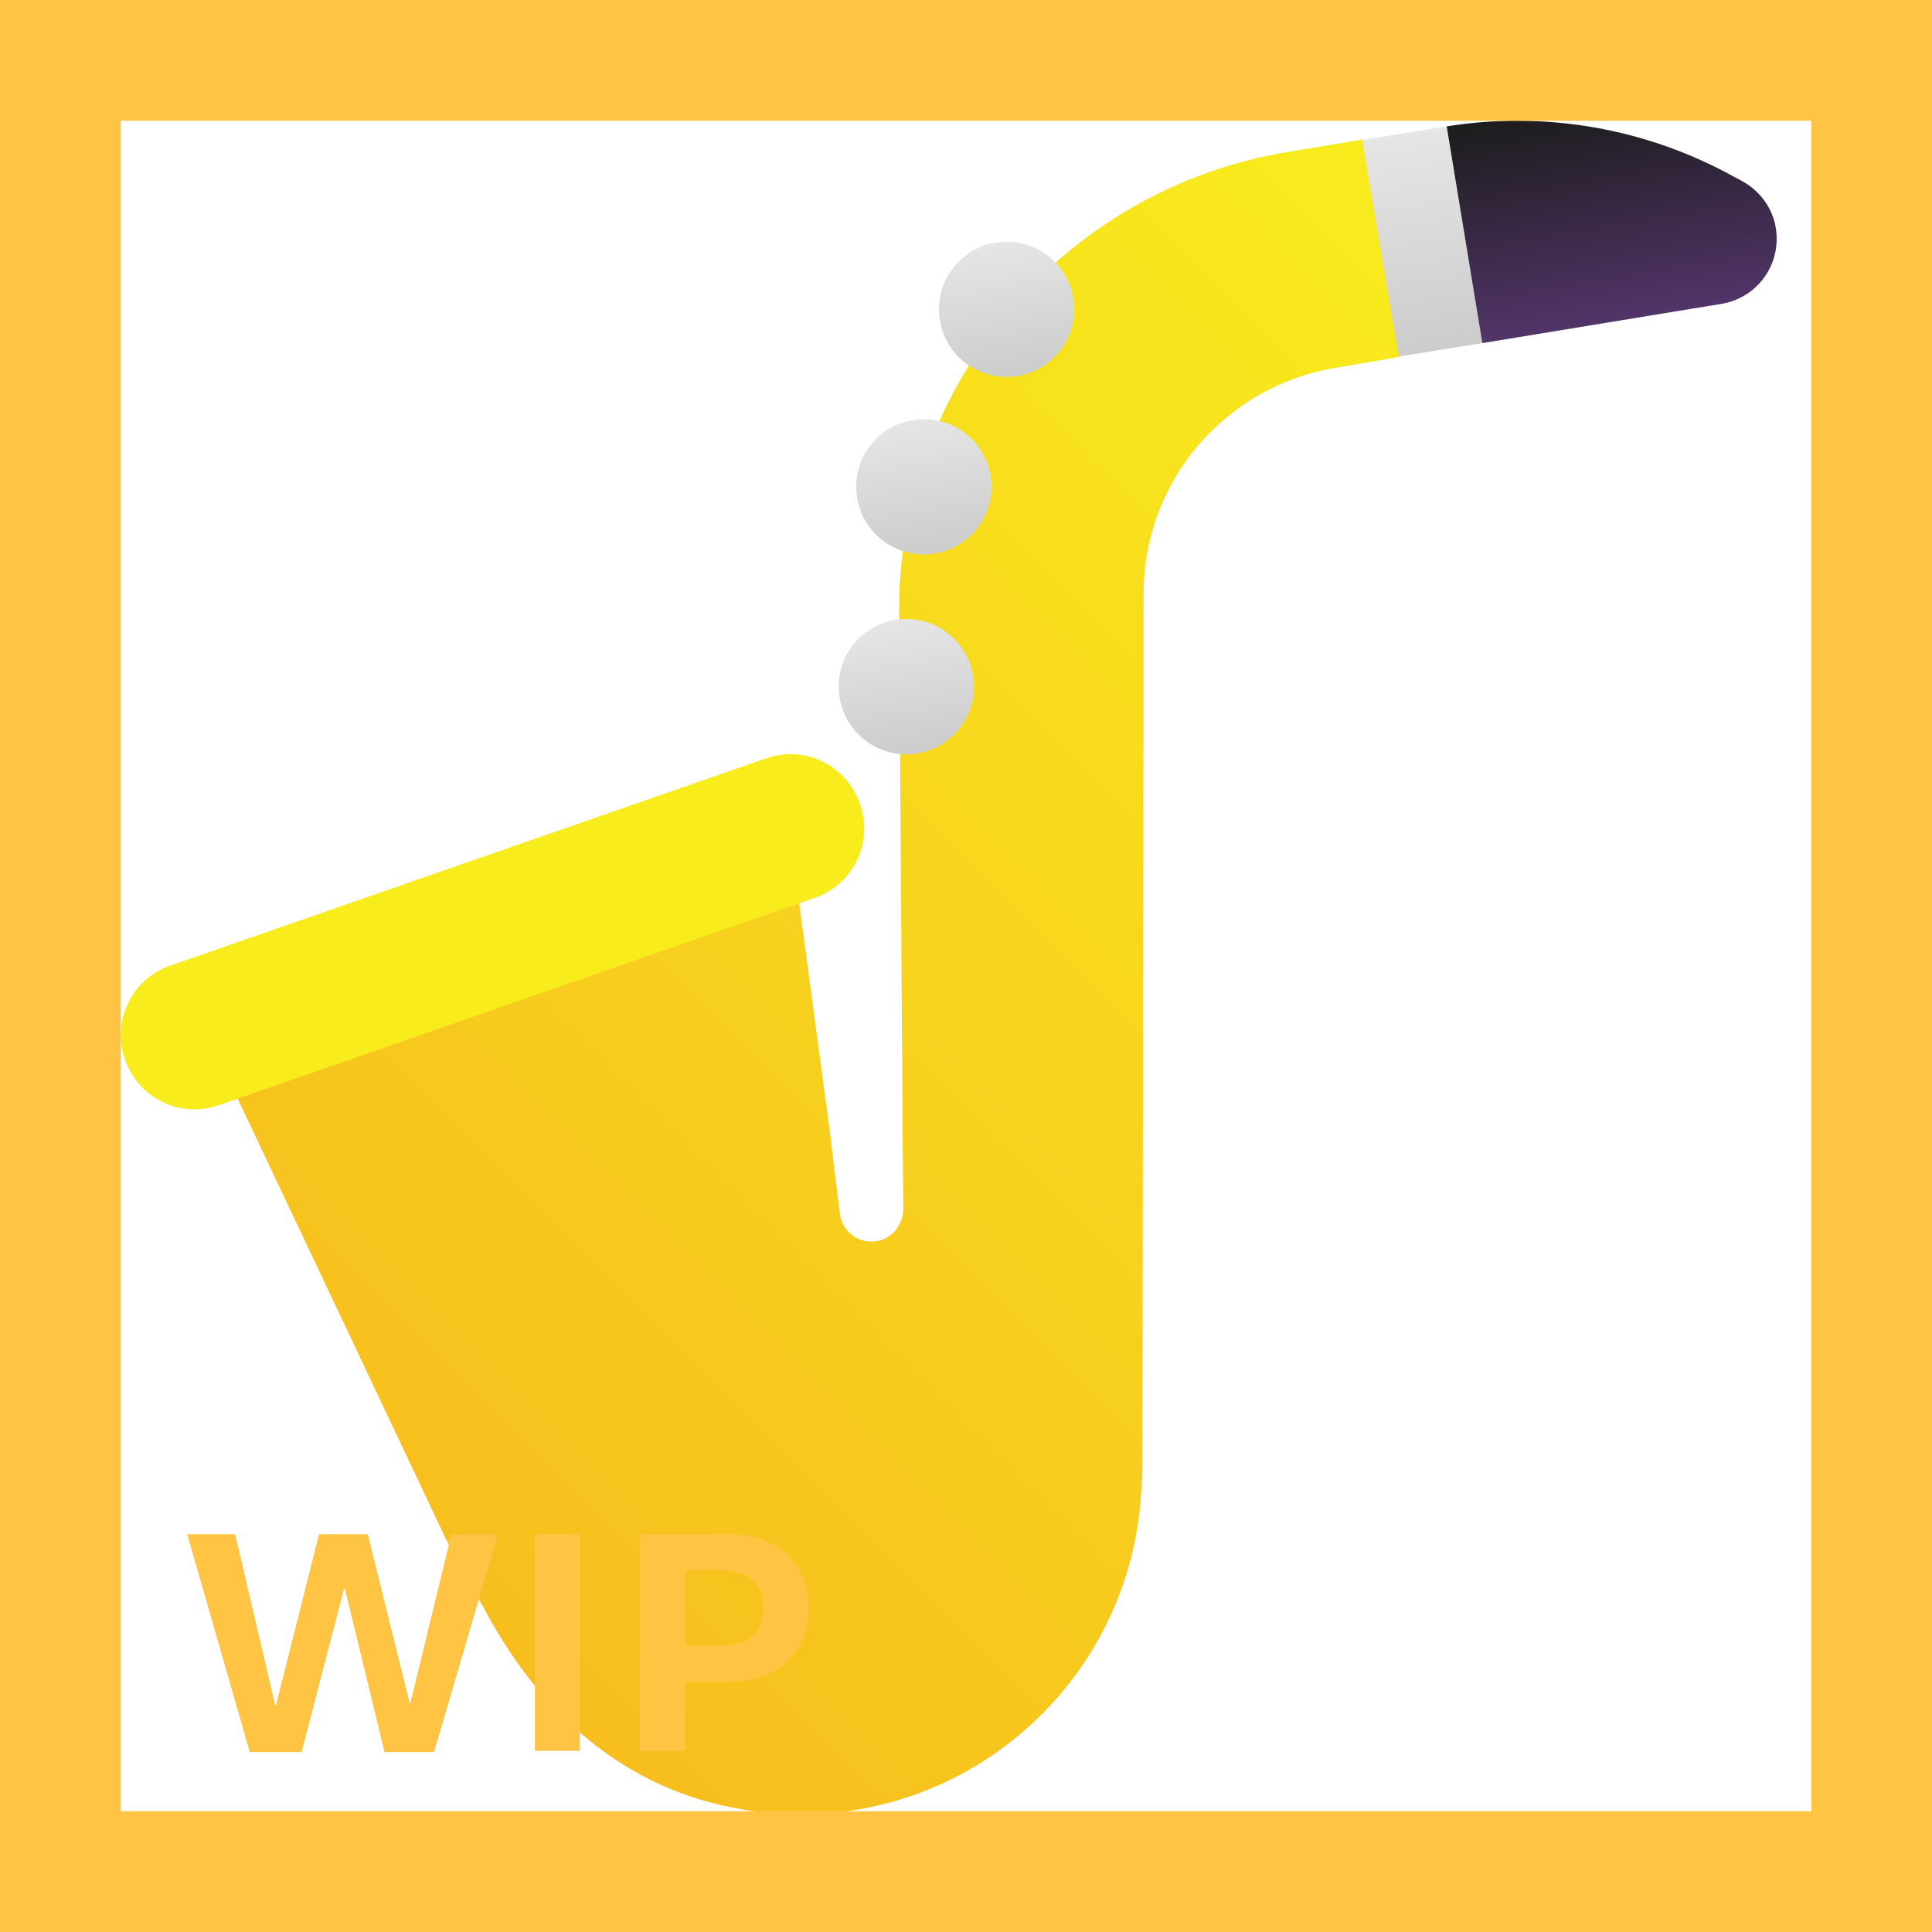 <svg width="32" height="32" viewBox="0 0 32 32" fill="none" xmlns="http://www.w3.org/2000/svg">
<path d="M23.962 2.093L22.102 2.393L22.682 5.983L24.552 5.683L23.962 2.093Z" fill="url(#paint0_linear_18_18496)"/>
<path d="M28.862 3.003L28.712 2.923C27.262 2.123 25.592 1.833 23.962 2.093L24.552 5.683L28.512 5.033C29.112 4.933 29.512 4.373 29.412 3.773C29.362 3.453 29.152 3.163 28.862 3.003Z" fill="url(#paint1_linear_18_18496)"/>
<path d="M22.562 2.312L21.352 2.513C17.612 3.123 14.872 6.362 14.892 10.152L14.952 18.962L14.962 20.012C14.962 20.262 14.802 20.492 14.552 20.552C14.252 20.622 13.962 20.422 13.912 20.122L13.742 18.723L13.182 14.553L3.792 17.892L7.372 25.462C7.532 25.773 8.072 26.742 8.122 26.832C8.942 28.293 10.132 29.402 11.722 29.843C12.202 29.973 12.712 30.052 13.242 30.052C13.842 30.052 14.412 29.962 14.952 29.793C17.152 29.102 18.772 27.102 18.902 24.703C18.912 24.582 18.922 24.462 18.922 24.343L18.942 9.822C18.942 7.973 20.292 6.393 22.122 6.093L23.172 5.912C23.162 5.902 22.562 2.312 22.562 2.312Z" fill="url(#paint2_linear_18_18496)"/>
<path d="M12.682 12.563L2.822 15.993C2.182 16.213 1.842 16.913 2.072 17.553C2.292 18.193 2.992 18.533 3.632 18.303L13.492 14.873C14.132 14.653 14.472 13.953 14.242 13.313C14.022 12.673 13.322 12.333 12.682 12.563Z" fill="#F8EC1D"/>
<path d="M16.672 6.243C17.291 6.243 17.792 5.741 17.792 5.123C17.792 4.504 17.291 4.003 16.672 4.003C16.053 4.003 15.552 4.504 15.552 5.123C15.552 5.741 16.053 6.243 16.672 6.243Z" fill="url(#paint3_linear_18_18496)"/>
<path d="M15.302 9.183C15.921 9.183 16.422 8.681 16.422 8.063C16.422 7.444 15.921 6.943 15.302 6.943C14.683 6.943 14.182 7.444 14.182 8.063C14.182 8.681 14.683 9.183 15.302 9.183Z" fill="url(#paint4_linear_18_18496)"/>
<path d="M15.012 12.493C15.63 12.493 16.132 11.991 16.132 11.373C16.132 10.754 15.63 10.253 15.012 10.253C14.393 10.253 13.892 10.754 13.892 11.373C13.892 11.991 14.393 12.493 15.012 12.493Z" fill="url(#paint5_linear_18_18496)"/>
<path d="M4.995 29.02H4.137L3.1 25.411H3.894L4.559 28.247H4.57L5.285 25.411H6.091L6.785 28.209H6.797L7.477 25.411H8.247L7.189 29.02H6.369L5.71 26.305H5.701L4.995 29.02Z" fill="#FFC444"/>
<path d="M9.604 29H8.859V25.411H9.604V29Z" fill="#FFC444"/>
<path d="M10.6 29V25.411H12.032C12.306 25.411 12.544 25.459 12.747 25.555C12.952 25.65 13.11 25.79 13.222 25.974C13.333 26.157 13.389 26.377 13.389 26.633C13.389 26.889 13.333 27.108 13.222 27.292C13.11 27.476 12.952 27.616 12.747 27.714C12.544 27.81 12.306 27.857 12.032 27.857H11.347V29H10.6ZM11.918 27.26C12.152 27.26 12.332 27.209 12.457 27.107C12.582 27.004 12.645 26.846 12.645 26.633C12.645 26.42 12.582 26.263 12.457 26.161C12.332 26.058 12.152 26.006 11.918 26.006H11.347V27.26H11.918Z" fill="#FFC444"/>
<path d="M0 0V-2H-2V0H0ZM32 0H34V-2H32V0ZM32 32V34H34V32H32ZM0 32H-2V34H0V32ZM0 2H32V-2H0V2ZM30 0V32H34V0H30ZM32 30H0V34H32V30ZM2 32V0H-2V32H2Z" fill="#FFC444"/>
<defs>
<linearGradient id="paint0_linear_18_18496" x1="23.618" y1="5.818" x2="23.032" y2="2.225" gradientUnits="userSpaceOnUse">
<stop offset="0.006" stop-color="#CCCCCC"/>
<stop offset="1" stop-color="#E6E6E6"/>
</linearGradient>
<linearGradient id="paint1_linear_18_18496" x1="27.069" y1="5.255" x2="26.483" y2="1.662" gradientUnits="userSpaceOnUse">
<stop offset="0.006" stop-color="#513468"/>
<stop offset="1" stop-color="#1C1C1C"/>
</linearGradient>
<linearGradient id="paint2_linear_18_18496" x1="26.946" y1="6.705" x2="7.271" y2="26.38" gradientUnits="userSpaceOnUse">
<stop stop-color="#F8EC1D"/>
<stop offset="1" stop-color="#F7BE1E"/>
</linearGradient>
<linearGradient id="paint3_linear_18_18496" x1="16.846" y1="6.209" x2="16.487" y2="4.006" gradientUnits="userSpaceOnUse">
<stop offset="0.006" stop-color="#CCCCCC"/>
<stop offset="1" stop-color="#E6E6E6"/>
</linearGradient>
<linearGradient id="paint4_linear_18_18496" x1="15.485" y1="9.151" x2="15.125" y2="6.947" gradientUnits="userSpaceOnUse">
<stop offset="0.006" stop-color="#CCCCCC"/>
<stop offset="1" stop-color="#E6E6E6"/>
</linearGradient>
<linearGradient id="paint5_linear_18_18496" x1="15.193" y1="12.462" x2="14.833" y2="10.258" gradientUnits="userSpaceOnUse">
<stop offset="0.006" stop-color="#CCCCCC"/>
<stop offset="1" stop-color="#E6E6E6"/>
</linearGradient>
</defs>
</svg>

